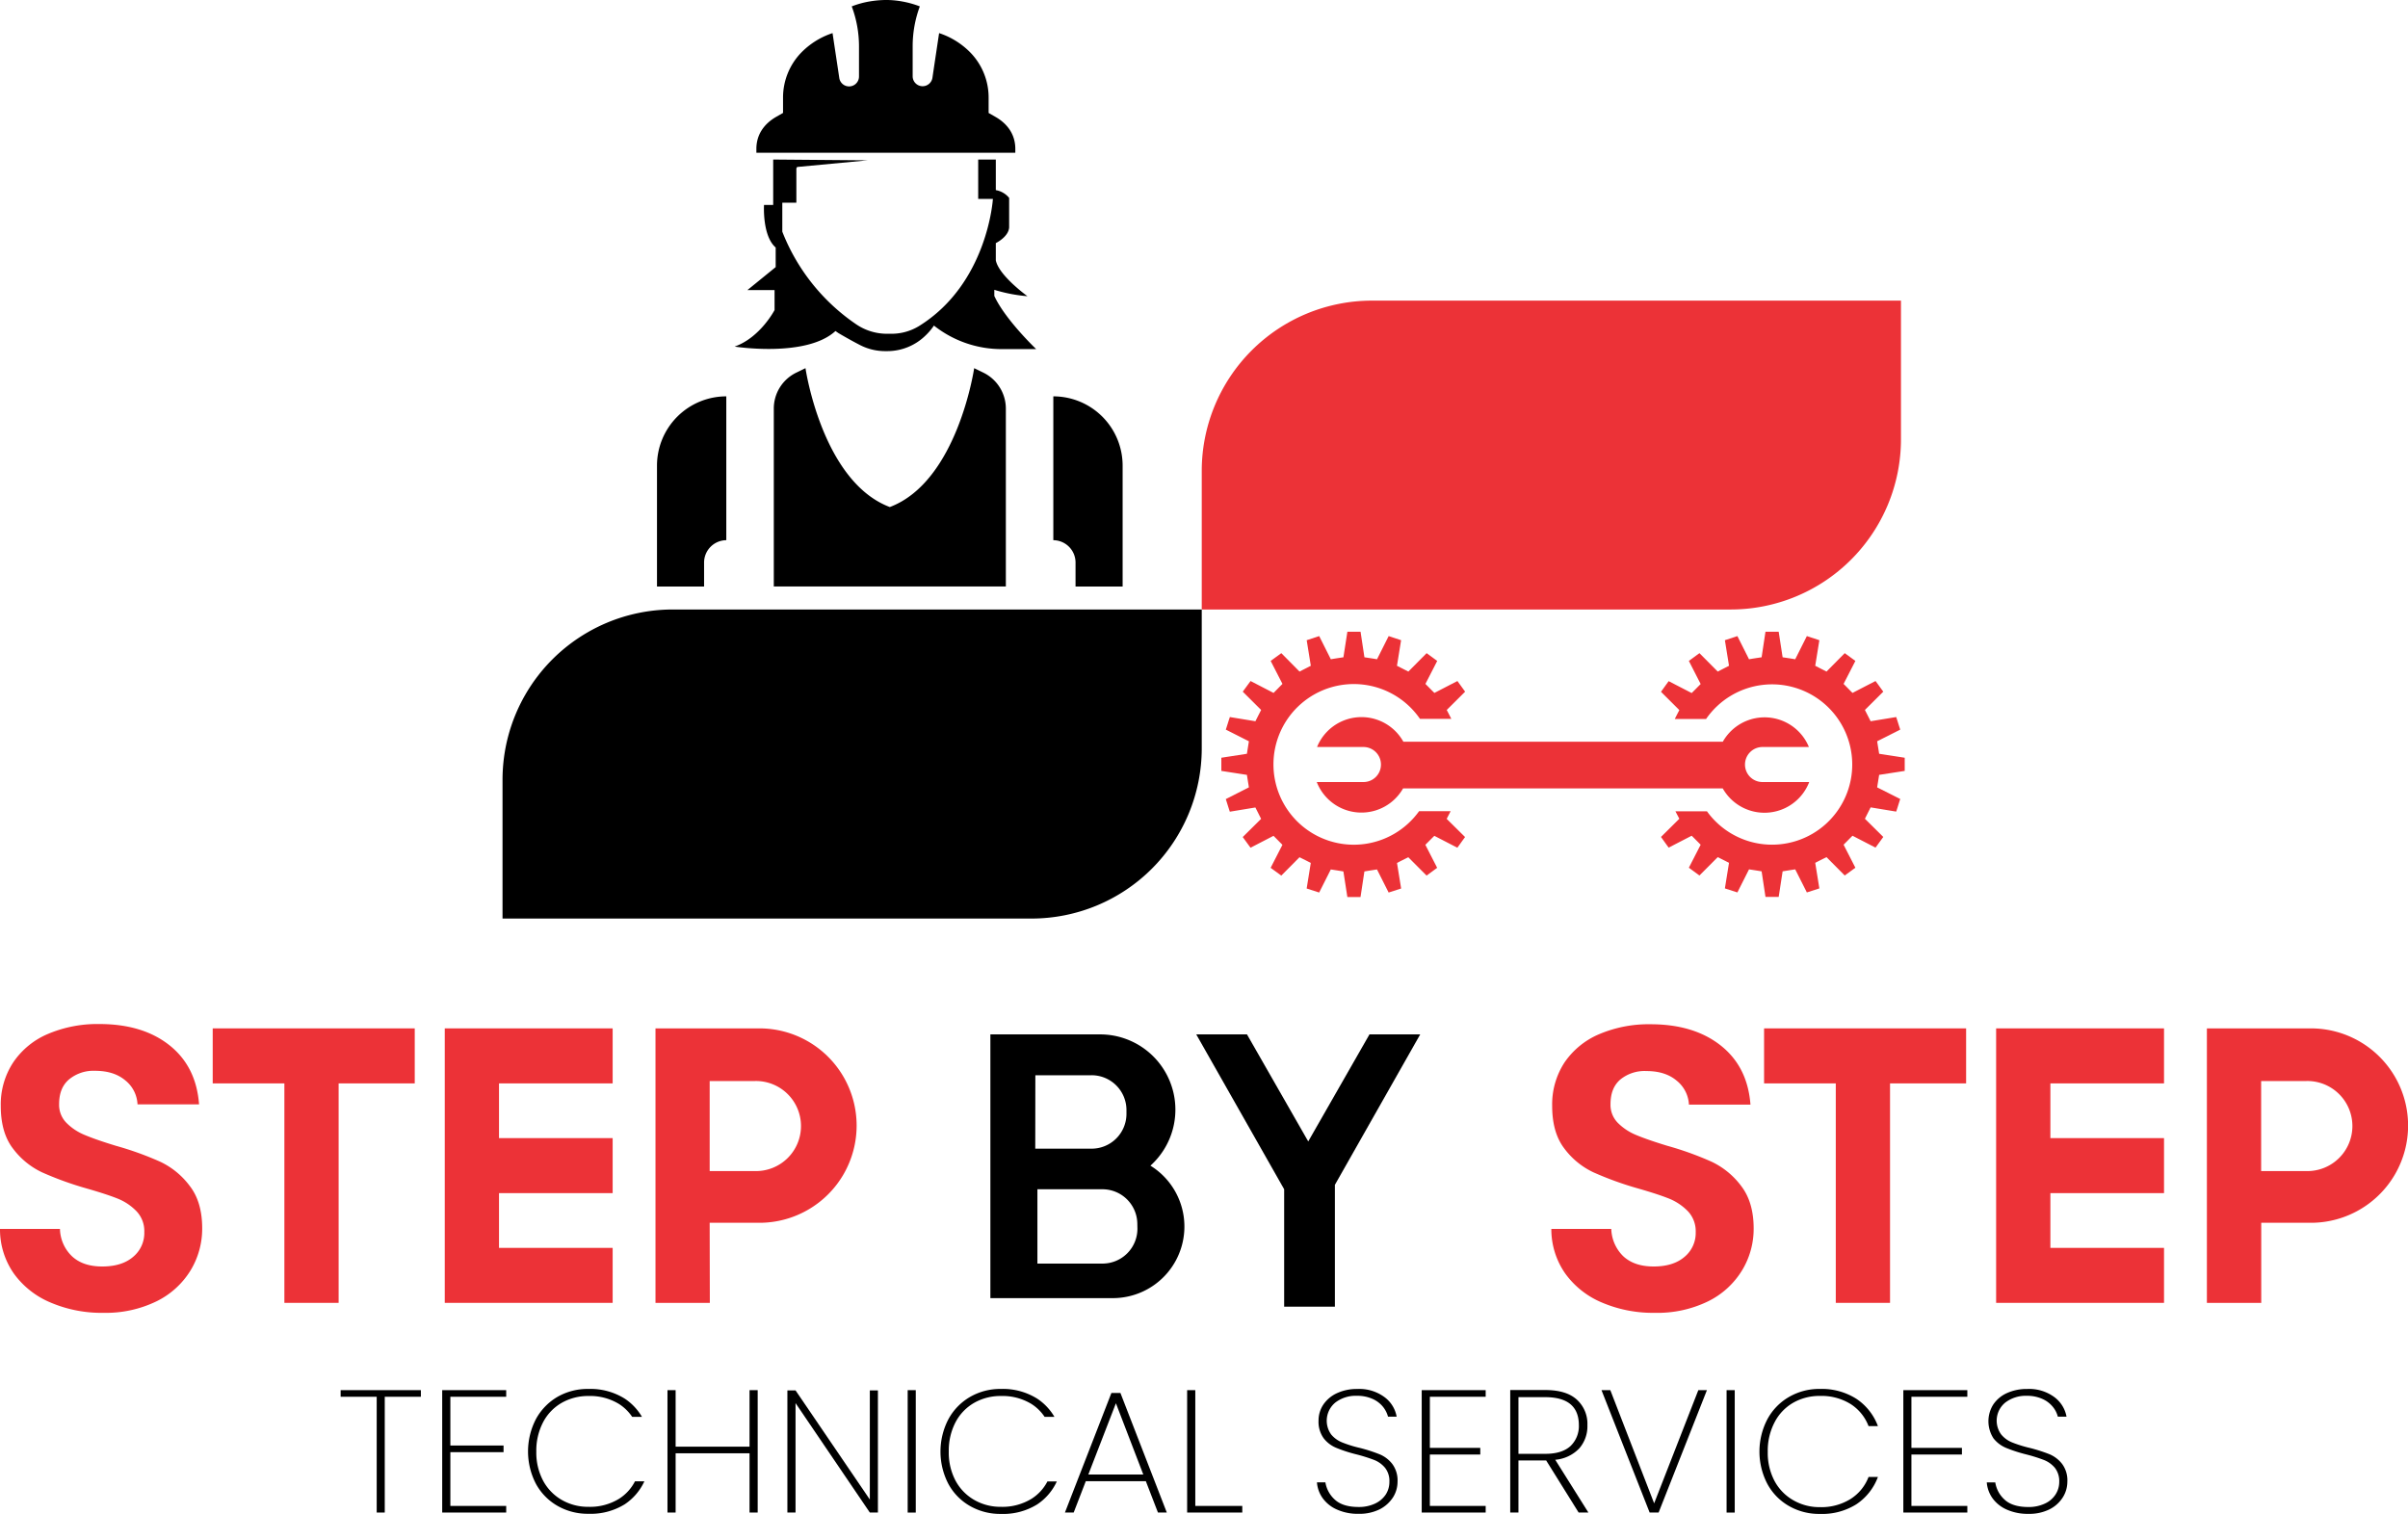 <svg xmlns="http://www.w3.org/2000/svg" viewBox="0 0 753.27 473.59"><defs><style>.cls-1{fill:#ec3237;}</style></defs><g id="Layer_2" data-name="Layer 2"><g id="Layer_1-2" data-name="Layer 1"><path d="M317.61,46.57v1.21h-81V46.57c0-4.41,2.36-7.79,6.17-10l2.17-1.24V30.46a20.22,20.22,0,0,1,5.69-14,24.42,24.42,0,0,1,5.51-4.22,24.05,24.05,0,0,1,4.29-1.88c.69,4.67,1.41,9.34,2.1,14a3.1,3.1,0,0,0,6.17-.48V14.42A35.61,35.61,0,0,0,266.44,2,28.63,28.63,0,0,1,271.87.48a31.76,31.76,0,0,1,5-.48,27.6,27.6,0,0,1,5.46.48A29.72,29.72,0,0,1,287.74,2a35.84,35.84,0,0,0-2.24,12.42v9.46a3.11,3.11,0,0,0,6.18.48c.69-4.7,1.4-9.37,2.09-14a23.75,23.75,0,0,1,4.29,1.88,24.42,24.42,0,0,1,5.51,4.22,20.18,20.18,0,0,1,5.69,14v4.88l2.17,1.24C315.25,38.78,317.61,42.16,317.61,46.57Z"/><path d="M249.36,52.24l22.07-2.08-29.56-.25v14.2H239s-.59,9.67,3.65,13.32v6.13l-8.84,7.19h8.49V97s-4.48,8.61-12.5,11.43c0,0,22.4,3.54,31.55-4.87l.9.63s3.6,2.13,6.82,3.78a17.18,17.18,0,0,0,7.83,1.88h.59a17.1,17.1,0,0,0,12.15-5,17.93,17.93,0,0,0,2.51-3l.07.06a34.11,34.11,0,0,0,21.17,7.31h10.75s-9.72-9.25-13.1-16.64V90.67a48.82,48.82,0,0,0,10.37,2s-8.95-6.44-9.9-11.23V76.05s3.93-1.88,4.17-4.87V61.91a6.88,6.88,0,0,0-4.17-2.43V49.91H306V62.23h4.6S309,88.72,287.4,102.06a16.55,16.55,0,0,1-8.71,2.36h-1.26a17.12,17.12,0,0,1-9.65-3,62.58,62.58,0,0,1-23.06-28.95V63.41h4.4V52.67"/><path d="M227.2,124v45h0a7,7,0,0,0-6.95,6.95v7.54H205.52V145.66A21.68,21.68,0,0,1,227.2,124Z"/><path d="M329.5,124v45h0a7,7,0,0,1,6.95,6.95v7.54h14.73V145.66A21.68,21.68,0,0,0,329.5,124Z"/><path d="M314.65,127.84v55.64H242.06V127.84a12.48,12.48,0,0,1,7.08-11.28l2.83-1.38s5.17,35.44,26.38,43.45c21.21-8,26.39-43.45,26.39-43.45l2.83,1.38A12.52,12.52,0,0,1,314.65,127.84Z"/><path d="M375.93,190.68H210.47A53.27,53.27,0,0,0,157.2,244v43.37H322.66a53.27,53.27,0,0,0,53.27-53.27Z"/><path class="cls-1" d="M375.93,190.68H541.39a53.27,53.27,0,0,0,53.27-53.26V94.05H429.2a53.27,53.27,0,0,0-53.27,53.26Z"/><path class="cls-1" d="M453.78,253.79h-9.87a25.13,25.13,0,1,1,.29-28.89H454c-.55-1.09-.64-1.28-1.43-2.79l5.75-5.72-2.41-3.33-7.2,3.72c-1.45-1.43-1.38-1.39-2.81-2.82l3.69-7.19-3.31-2.43-5.72,5.76L437,208.29l1.29-8L434.4,199l-3.64,7.25c-2-.34-1.93-.31-3.94-.62l-1.21-8h-4.12l-1.24,8c-2,.31-1.93.28-3.94.62L412.67,199l-3.91,1.29,1.29,8c-1.79.93-1.72.88-3.53,1.81l-5.7-5.76-3.33,2.43,3.69,7.19c-1.43,1.43-1.36,1.39-2.79,2.82l-7.19-3.72-2.44,3.33,5.75,5.72c-.91,1.79-.88,1.72-1.79,3.53l-8-1.31c-.74,2.26-.52,1.67-1.26,3.93l7.22,3.65c-.31,2-.31,1.91-.62,3.91l-8,1.24v4.12l8,1.24c.31,2,.31,1.91.62,3.91L383.45,250c.74,2.27.52,1.67,1.26,3.94l8-1.32c.91,1.82.88,1.74,1.79,3.56l-5.75,5.69,2.44,3.34,7.19-3.72c1.43,1.43,1.36,1.38,2.79,2.81l-3.69,7.2,3.33,2.43,5.7-5.74c1.81.9,1.74.85,3.53,1.78l-1.29,8,3.91,1.26,3.64-7.22c2,.31,1.93.29,3.94.62l1.24,8h4.12l1.21-8c2-.33,1.93-.31,3.94-.62l3.64,7.22,3.91-1.26-1.29-8c1.82-.93,1.72-.88,3.53-1.78l5.72,5.74,3.31-2.43-3.69-7.2c1.43-1.43,1.36-1.38,2.81-2.81l7.2,3.72c1.4-1.93,1-1.41,2.41-3.34l-5.75-5.69Z"/><path class="cls-1" d="M525.33,256.15l-5.74,5.69c1.38,1.93,1,1.41,2.4,3.34l7.2-3.72c1.45,1.43,1.38,1.38,2.81,2.81l-3.69,7.2,3.31,2.43,5.72-5.74c1.81.9,1.72.85,3.53,1.78l-1.29,8,3.91,1.26,3.64-7.22c2,.31,1.93.29,3.94.62l1.21,8h4.13l1.23-8c2-.33,1.93-.31,3.94-.62l3.64,7.22,3.91-1.26-1.29-8c1.79-.93,1.72-.88,3.53-1.78l5.7,5.74,3.33-2.43-3.69-7.2c1.43-1.43,1.36-1.38,2.79-2.81l7.2,3.72,2.43-3.34-5.75-5.69c.91-1.82.88-1.74,1.79-3.56l8,1.32c.74-2.27.52-1.67,1.26-3.94l-7.22-3.64c.31-2,.31-1.91.62-3.91l8-1.24v-4.12l-8-1.24c-.31-2-.31-1.91-.62-3.91l7.22-3.65c-.74-2.26-.52-1.67-1.26-3.93l-8,1.31c-.91-1.81-.88-1.74-1.79-3.53l5.75-5.72c-1.41-1.93-1-1.4-2.43-3.33l-7.2,3.72c-1.43-1.43-1.36-1.39-2.79-2.82l3.69-7.19-3.33-2.43-5.7,5.76c-1.81-.93-1.74-.88-3.53-1.81l1.29-8L565.22,199l-3.64,7.25c-2-.34-1.93-.31-3.94-.62l-1.23-8h-4.13l-1.21,8c-2,.31-1.93.28-3.94.62L543.49,199l-3.91,1.29,1.29,8-3.53,1.81-5.72-5.76-3.31,2.43L532,214c-1.43,1.43-1.36,1.39-2.81,2.82l-7.2-3.72c-1.4,1.93-1,1.4-2.4,3.33l5.74,5.72c-.79,1.51-.88,1.7-1.43,2.79h9.79a25.08,25.08,0,1,1,.29,28.89h-9.87Z"/><path class="cls-1" d="M551.35,244.66a5.46,5.46,0,0,1-5.48-5.48,5.48,5.48,0,0,1,5.48-5.48h14.51a15,15,0,0,0-26.93-1.65H439A15,15,0,0,0,412,233.7h14.51a5.48,5.48,0,0,1,5.48,5.48,5.45,5.45,0,0,1-5.48,5.48H411.91a15,15,0,0,0,27,2h100a15,15,0,0,0,27.05-2Z"/><polygon points="106.56 436.98 117.84 436.98 117.84 473.2 120.36 473.2 120.36 436.98 131.66 436.98 131.66 434.91 106.56 434.91 106.56 436.98"/><polygon points="138.33 473.2 158.35 473.2 158.35 471.13 140.88 471.13 140.88 454.31 157.52 454.31 157.52 452.23 140.88 452.23 140.88 436.98 158.35 436.98 158.35 434.91 138.33 434.91 138.33 473.2"/><polygon points="234.47 452.59 211.35 452.59 211.35 434.91 208.8 434.91 208.8 473.2 211.35 473.2 211.35 454.66 234.47 454.66 234.47 473.2 237.02 473.2 237.02 434.91 234.47 434.91 234.47 452.59"/><polygon points="272.1 469.13 248.86 434.98 246.31 434.98 246.31 473.2 248.86 473.2 248.86 438.96 272.1 473.2 274.63 473.2 274.63 434.98 272.1 434.98 272.1 469.13"/><rect x="283.94" y="434.91" width="2.53" height="38.3"/><path d="M322.72,468.87a17.37,17.37,0,0,1-9.62,2.54,16.38,16.38,0,0,1-8.29-2.13,15.25,15.25,0,0,1-5.87-6,18.68,18.68,0,0,1-2.14-9.14,19.12,19.12,0,0,1,2.14-9.25,15,15,0,0,1,5.87-6.05,16.56,16.56,0,0,1,8.29-2.1,17.36,17.36,0,0,1,9.62,2.53,14,14,0,0,1,4.06,4h3.07a17.24,17.24,0,0,0-5.36-5.68,20.19,20.19,0,0,0-11.39-3.06,18.89,18.89,0,0,0-9.67,2.51,17.91,17.91,0,0,0-6.77,7,21.92,21.92,0,0,0,0,20.18,17.56,17.56,0,0,0,6.77,6.93,19,19,0,0,0,9.67,2.48,20.18,20.18,0,0,0,11.39-3,17.29,17.29,0,0,0,6.1-7.15h-2.94A14,14,0,0,1,322.72,468.87Z"/><path d="M193.69,468.87a17.34,17.34,0,0,1-9.62,2.54,16.4,16.4,0,0,1-8.29-2.13,15.23,15.23,0,0,1-5.86-6,18.68,18.68,0,0,1-2.15-9.14,19.12,19.12,0,0,1,2.15-9.25,15,15,0,0,1,5.86-6.05,16.59,16.59,0,0,1,8.29-2.1,17.34,17.34,0,0,1,9.62,2.53,14.18,14.18,0,0,1,4.07,4h3.06a17.21,17.21,0,0,0-5.35-5.68,20.22,20.22,0,0,0-11.4-3.06A18.92,18.92,0,0,0,174.4,437a18,18,0,0,0-6.77,7,22,22,0,0,0,0,20.18,17.63,17.63,0,0,0,6.77,6.93,19,19,0,0,0,9.67,2.48,20.22,20.22,0,0,0,11.4-3,17.37,17.37,0,0,0,6.1-7.15h-2.94A14,14,0,0,1,193.69,468.87Z"/><path d="M347.67,435.79,333.13,473.2h2.74l3.79-9.81h18.78l3.79,9.81H365l-14.51-37.41Zm-7.22,25.52,8.63-22.3,8.57,22.3Z"/><polygon points="373.91 434.91 371.36 434.91 371.36 473.2 388.61 473.2 388.61 471.13 373.91 471.13 373.91 434.91"/><path d="M431.63,455a49.56,49.56,0,0,0-6.17-2,37.25,37.25,0,0,1-5.56-1.72,8.68,8.68,0,0,1-3.48-2.5,7.36,7.36,0,0,1,1.31-10,10.41,10.41,0,0,1,6.65-2.1,11.71,11.71,0,0,1,5.06,1,8.79,8.79,0,0,1,3.26,2.53,8.44,8.44,0,0,1,1.5,3h2.7a9.71,9.71,0,0,0-3.84-6.15,13.27,13.27,0,0,0-8.46-2.52,14.8,14.8,0,0,0-6.36,1.31,10.36,10.36,0,0,0-4.27,3.57,8.9,8.9,0,0,0-1.5,5,8.77,8.77,0,0,0,1.62,5.57,9.6,9.6,0,0,0,4,3,44.15,44.15,0,0,0,6.18,2,51.17,51.17,0,0,1,5.55,1.74,8.51,8.51,0,0,1,3.43,2.45,6.62,6.62,0,0,1,1.38,4.41,7.24,7.24,0,0,1-1.16,4,8.12,8.12,0,0,1-3.36,2.82,11.78,11.78,0,0,1-5.1,1.05c-3.36,0-5.84-.79-7.49-2.34a9.27,9.27,0,0,1-2.91-5.36h-2.64a9.69,9.69,0,0,0,1.83,5,10.85,10.85,0,0,0,4.49,3.53,15.86,15.86,0,0,0,6.72,1.31,14.25,14.25,0,0,0,6.62-1.43,10.83,10.83,0,0,0,4.15-3.75,9.16,9.16,0,0,0,1.4-4.86,8.65,8.65,0,0,0-1.62-5.53A9.74,9.74,0,0,0,431.63,455Z"/><polygon points="444.74 473.2 464.75 473.2 464.75 471.13 447.29 471.13 447.29 455.05 463.06 455.05 463.06 452.97 447.29 452.97 447.29 436.98 464.75 436.98 464.75 434.91 444.74 434.91 444.74 473.2"/><path d="M494,453.16a10.49,10.49,0,0,0,2.57-7.29,10.2,10.2,0,0,0-3.31-8q-3.29-3-9.89-3H472.43V473.2H475V456.9h8.67l10.16,16.3h3.05l-10.37-16.51A11.79,11.79,0,0,0,494,453.16Zm-10.51,1.67H475V437.1h8.34q10.55,0,10.56,8.77a8.62,8.62,0,0,1-2.6,6.51C489.54,454,486.92,454.83,483.44,454.83Z"/><polygon points="517.45 470.32 503.74 434.91 500.98 434.91 516.04 473.2 518.85 473.2 533.96 434.91 531.27 434.91 517.45 470.32"/><rect x="540.11" y="434.91" width="2.55" height="38.3"/><path d="M561,438.82a16.46,16.46,0,0,1,8.29-2.1,17.25,17.25,0,0,1,9.6,2.52,14.18,14.18,0,0,1,5.63,6.92h2.93a17.6,17.6,0,0,0-6.77-8.56,20.18,20.18,0,0,0-11.39-3.07,18.73,18.73,0,0,0-9.67,2.52,17.71,17.71,0,0,0-6.77,7,21.88,21.88,0,0,0,0,20.16,17.52,17.52,0,0,0,6.77,6.94,18.9,18.9,0,0,0,9.67,2.48,20.17,20.17,0,0,0,11.39-3,17.6,17.6,0,0,0,6.77-8.56h-2.93a14.06,14.06,0,0,1-5.63,6.89,17.26,17.26,0,0,1-9.6,2.55,16.29,16.29,0,0,1-8.29-2.15,15.13,15.13,0,0,1-5.87-6,18.75,18.75,0,0,1-2.14-9.15,19.12,19.12,0,0,1,2.14-9.25A14.89,14.89,0,0,1,561,438.82Z"/><polygon points="595.4 473.2 615.42 473.2 615.42 471.13 597.93 471.13 597.93 455.05 613.73 455.05 613.73 452.97 597.93 452.97 597.93 436.98 615.42 436.98 615.42 434.91 595.4 434.91 595.4 473.2"/><path d="M641.23,455a49.7,49.7,0,0,0-6.2-2,38.23,38.23,0,0,1-5.55-1.72,8.55,8.55,0,0,1-3.46-2.5,7.3,7.3,0,0,1,1.29-10,10.49,10.49,0,0,1,6.65-2.1,11.67,11.67,0,0,1,5,1,8.83,8.83,0,0,1,3.27,2.53,7.82,7.82,0,0,1,1.5,3h2.72a9.8,9.8,0,0,0-3.84-6.15,13.27,13.27,0,0,0-8.46-2.52,15,15,0,0,0-6.39,1.31,10.2,10.2,0,0,0-4.24,3.57,9.82,9.82,0,0,0,.09,10.58,9.83,9.83,0,0,0,4,3,46.25,46.25,0,0,0,6.17,2,49.37,49.37,0,0,1,5.56,1.74,8.65,8.65,0,0,1,3.45,2.45,6.73,6.73,0,0,1,1.38,4.41,7.19,7.19,0,0,1-1.19,4,7.76,7.76,0,0,1-3.36,2.82,11.72,11.72,0,0,1-5.1,1.05c-3.33,0-5.84-.79-7.48-2.34a9.17,9.17,0,0,1-2.88-5.36H621.5a9.87,9.87,0,0,0,1.83,5,10.94,10.94,0,0,0,4.48,3.53,16.05,16.05,0,0,0,6.72,1.31,14.15,14.15,0,0,0,6.63-1.43,10.45,10.45,0,0,0,4.14-3.75,9.17,9.17,0,0,0,1.41-4.86,8.64,8.64,0,0,0-1.6-5.53A9.88,9.88,0,0,0,641.23,455Z"/><path class="cls-1" d="M50.14,363.46a99.45,99.45,0,0,0-13.89-5q-6.26-1.91-9.68-3.36a17.14,17.14,0,0,1-5.76-3.79,8,8,0,0,1-2.32-5.86c0-3.39,1-5.94,3.08-7.73A12,12,0,0,1,29.74,335q5.9,0,9.46,3a10.2,10.2,0,0,1,3.82,7.5H62.27Q61.39,333.65,53,327T31,320.37a39.5,39.5,0,0,0-16,3.1,24.66,24.66,0,0,0-10.87,8.91A23.93,23.93,0,0,0,.24,346c0,5.55,1.26,10,3.81,13.32a24.32,24.32,0,0,0,9.13,7.46,103.22,103.22,0,0,0,13.82,5q6.26,1.79,9.82,3.21a16.91,16.91,0,0,1,5.93,4,9,9,0,0,1,2.39,6.46,9.69,9.69,0,0,1-3.51,7.77c-2.33,2-5.55,3-9.62,3s-7.15-1.05-9.44-3.15a12.2,12.2,0,0,1-3.81-8.6H0a24.07,24.07,0,0,0,4.36,14,26.94,26.94,0,0,0,11.58,9.08,40.63,40.63,0,0,0,16.45,3.17A36.23,36.23,0,0,0,49,407.1a25.81,25.81,0,0,0,10.63-9.68,25.14,25.14,0,0,0,3.62-13.13c0-5.48-1.28-9.89-3.88-13.25A24.63,24.63,0,0,0,50.14,363.46Z"/><polygon class="cls-1" points="129.74 321.73 66.54 321.73 66.54 338.94 88.96 338.94 88.96 407.6 105.93 407.6 105.93 338.94 129.74 338.94 129.74 321.73"/><polygon class="cls-1" points="191.65 407.6 191.65 390.4 156.1 390.4 156.1 373.27 191.65 373.27 191.65 356.06 156.1 356.06 156.1 338.94 191.65 338.94 191.65 321.73 156.1 321.73 139.13 321.73 139.13 338.94 139.13 356.06 139.13 373.27 139.13 390.4 139.13 407.6 156.1 407.6 191.65 407.6"/><path class="cls-1" d="M222,382.55h15.56a30.41,30.41,0,0,0,0-60.82H205.05V407.6h17Zm0-44.35H236.1a14.09,14.09,0,1,1,0,28.17H222Z"/><path class="cls-1" d="M535.45,363.46a99.45,99.45,0,0,0-13.89-5c-4.17-1.27-7.39-2.39-9.7-3.36a17.4,17.4,0,0,1-5.75-3.79,8,8,0,0,1-2.31-5.86c0-3.39,1-5.94,3.08-7.73a12,12,0,0,1,8.17-2.64q5.9,0,9.44,3a10.22,10.22,0,0,1,3.84,7.5h19.25q-.89-11.86-9.32-18.51t-22-6.63a39.49,39.49,0,0,0-16,3.1,24.83,24.83,0,0,0-10.89,8.91A24,24,0,0,0,485.55,346c0,5.55,1.26,10,3.81,13.32a24.16,24.16,0,0,0,9.13,7.46,103.22,103.22,0,0,0,13.82,5q6.26,1.79,9.82,3.21a17.28,17.28,0,0,1,5.93,4,9.11,9.11,0,0,1,2.39,6.46,9.69,9.69,0,0,1-3.51,7.77c-2.33,2-5.55,3-9.62,3s-7.15-1.05-9.47-3.15a12.45,12.45,0,0,1-3.81-8.6H485.29a24.15,24.15,0,0,0,4.38,14,27,27,0,0,0,11.56,9.08,40.72,40.72,0,0,0,16.44,3.17,36.18,36.18,0,0,0,16.64-3.59,25.69,25.69,0,0,0,10.63-9.68,25,25,0,0,0,3.64-13.13c0-5.48-1.31-9.89-3.88-13.25A24.78,24.78,0,0,0,535.45,363.46Z"/><polygon class="cls-1" points="615.04 321.73 551.84 321.73 551.84 338.94 574.27 338.94 574.27 407.6 591.24 407.6 591.24 338.94 615.04 338.94 615.04 321.73"/><polygon class="cls-1" points="624.43 321.73 624.43 338.94 624.43 356.06 624.43 373.27 624.43 390.4 624.43 407.6 641.4 407.6 676.95 407.6 676.95 390.4 641.4 390.4 641.4 373.27 676.95 373.27 676.95 356.06 641.4 356.06 641.4 338.94 676.95 338.94 676.95 321.73 641.4 321.73 624.43 321.73"/><path class="cls-1" d="M722.86,321.73h-32.5V407.6h17V382.55h15.53a30.41,30.41,0,0,0,0-60.82Zm-1.45,44.64H707.33V338.2h14.08a14.09,14.09,0,1,1,0,28.17Z"/><path d="M359.88,364.68c.29-.27.6-.55.88-.84a23.55,23.55,0,0,0-16.65-40.23h-34.3v82.51h38.3a22.39,22.39,0,0,0,11.77-41.44Zm-36-28.29h17.59a10.9,10.9,0,0,1,10.91,10.91v1.15a10.9,10.9,0,0,1-10.91,10.91H323.85Zm31.93,48a10.91,10.91,0,0,1-10.91,10.92H324.52V372.06h20.35A10.91,10.91,0,0,1,355.78,383Z"/><polygon points="409.24 357.1 390.08 323.61 374.21 323.61 401.71 372.06 401.71 408.79 417.58 408.79 417.58 370.68 444.27 323.61 428.4 323.61 409.24 357.1"/></g></g></svg>
